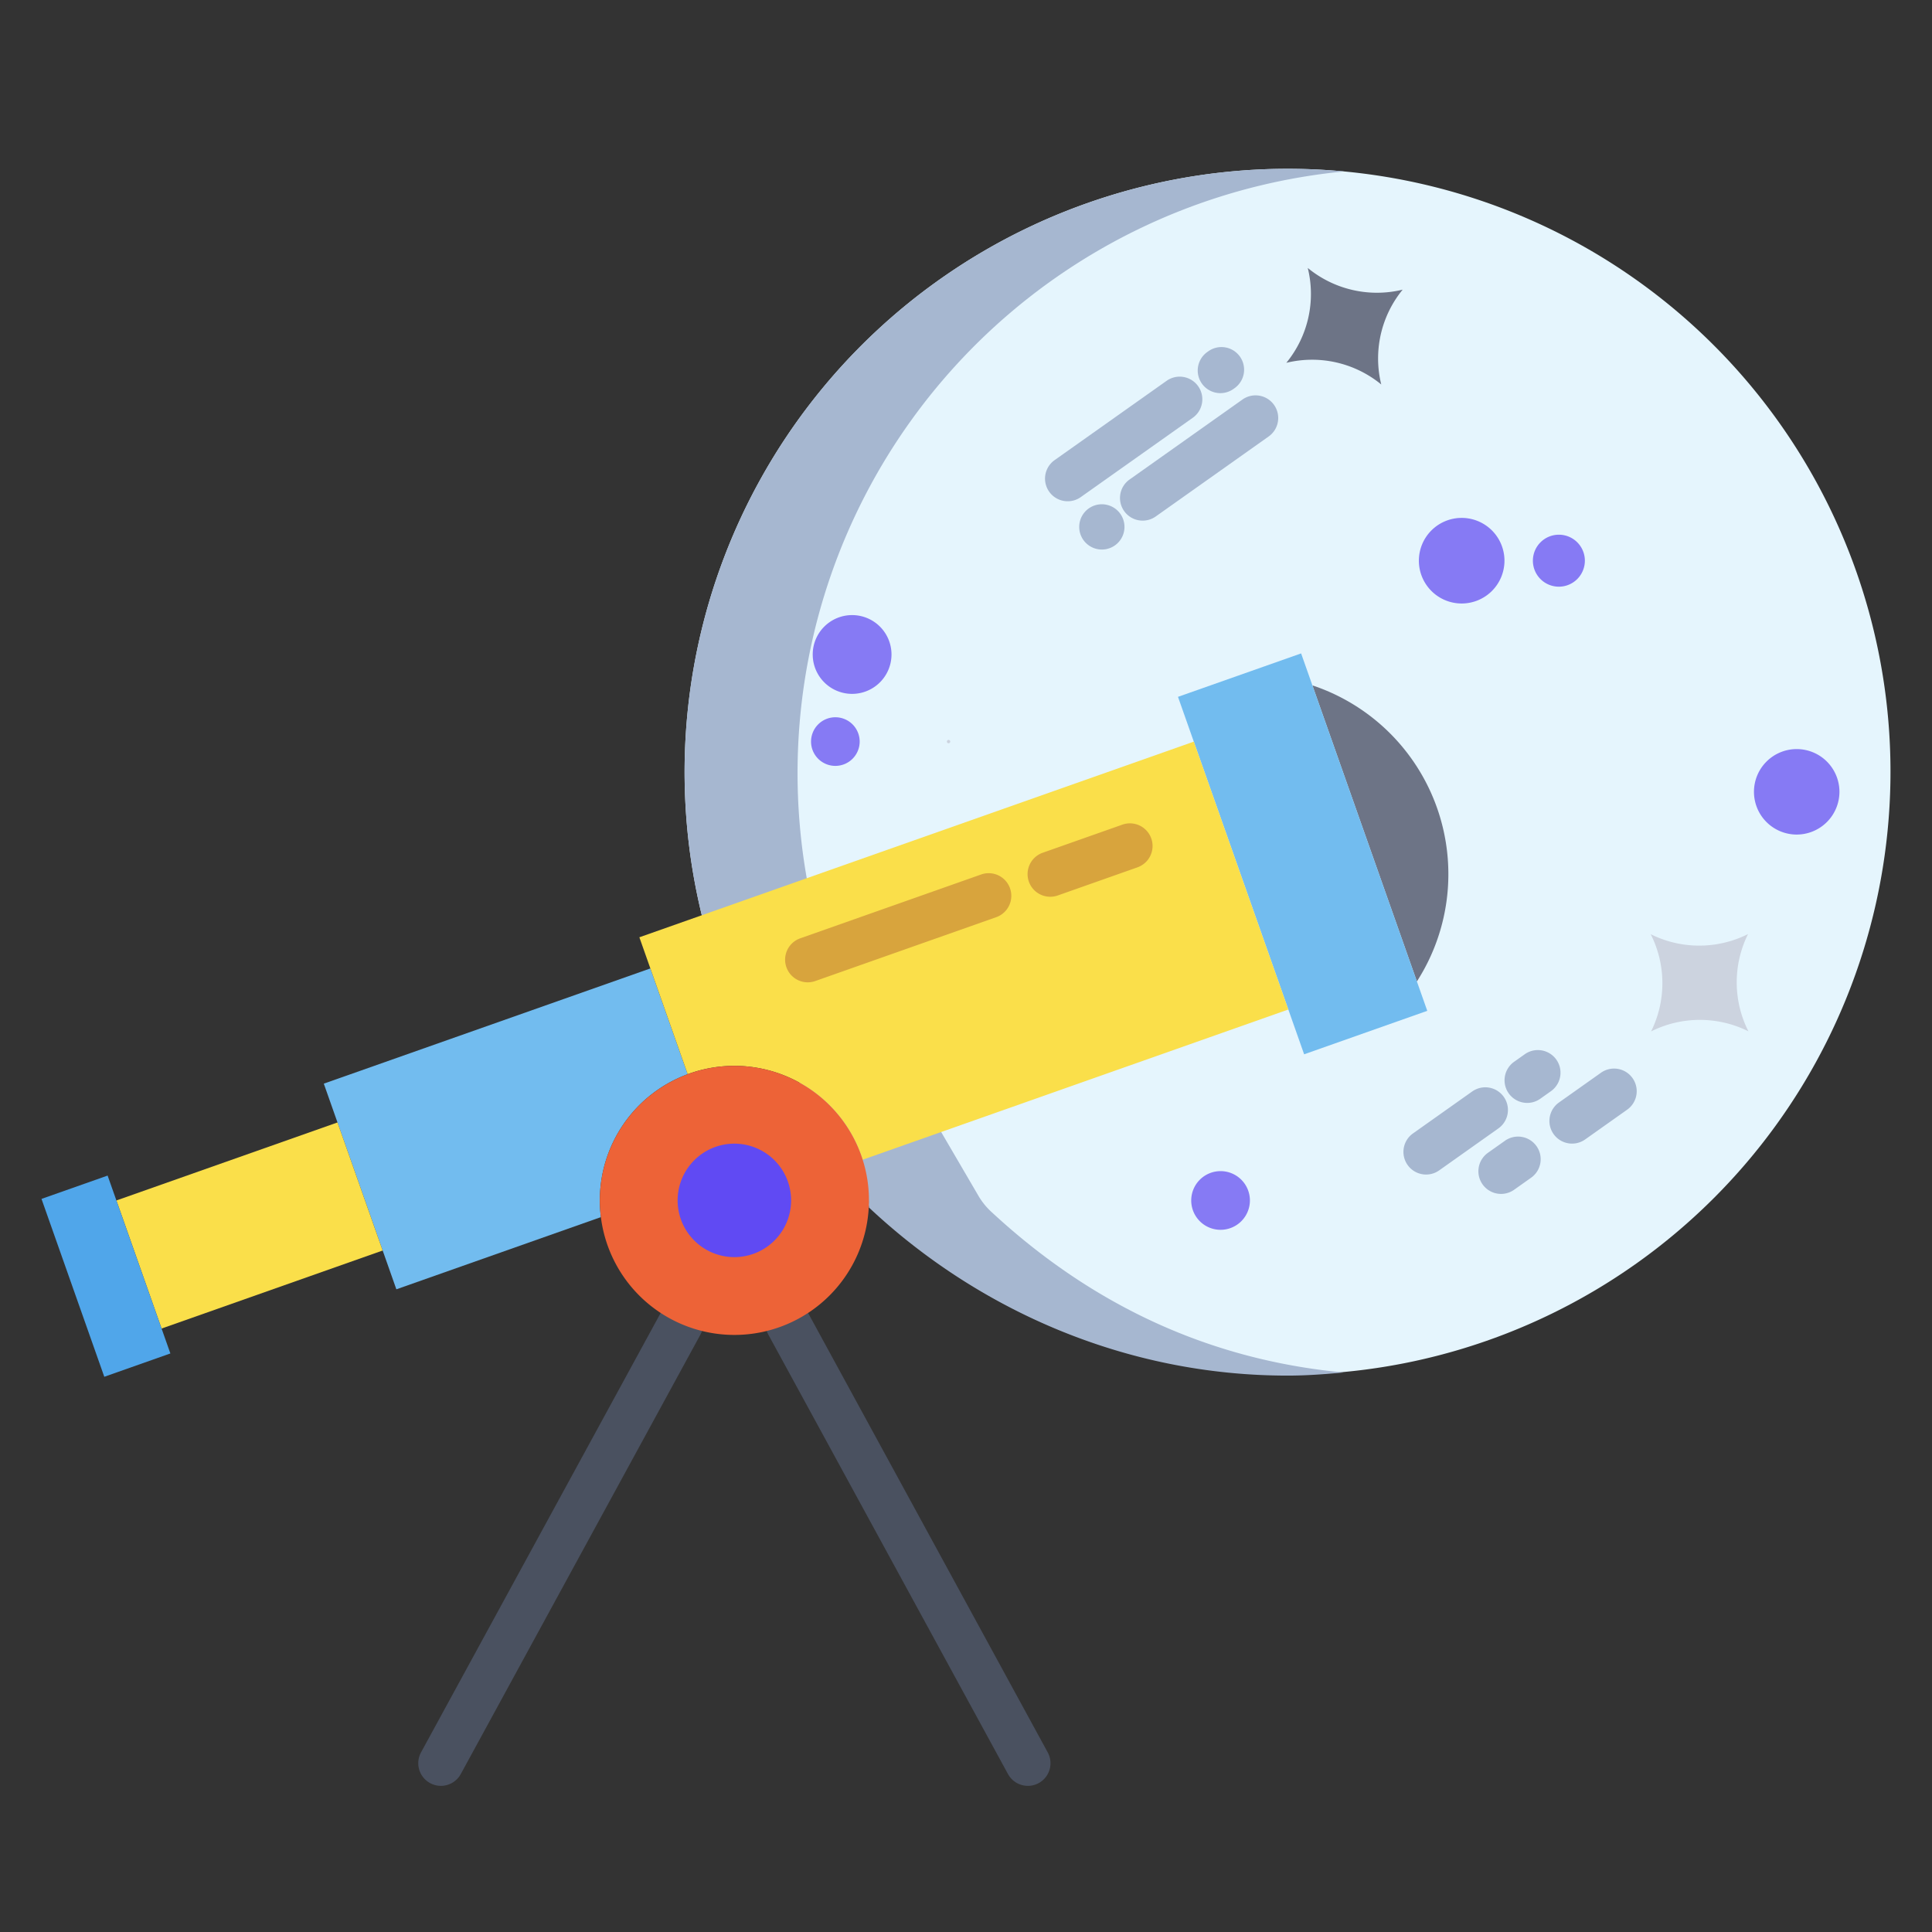 <svg id="Layer_1" height="512" viewBox="0 0 512 512" width="512" xmlns="http://www.w3.org/2000/svg" data-name="Layer 1"><rect x="0" y="0" width="512" height="512" fill="#333333" stroke="none"/><path d="m341.22 44.73a159.9 159.9 0 0 0 -155.23 197.82l44.29 75.56c0 .47-.01.93-.03 1.39h.03a159.781 159.781 0 1 0 110.94-274.77zm-119.84 152.24a.445.445 0 1 1 .44-.44.437.437 0 0 1 -.44.44z" fill="#e5f5fd"/><path d="m259.3 316.911-43.45-74.361a160.19 160.19 0 0 1 140.334-197.114c-4.939-.46-9.922-.706-14.982-.706a159.887 159.887 0 0 0 -155.216 197.82l44.292 75.81c0 .47-.008.64-.028 1.64h.03c28.74 27 67.84 44.55 110.94 44.55 5.054 0 9.91-.371 14.845-.83-36.681-3.419-67.624-18.678-93.436-42.652a18.23 18.23 0 0 1 -1.753-1.88 18.174 18.174 0 0 1 -1.576-2.277z" fill="#a6b7d0"/><path d="m182.24 284.67-9.89-28.03-.3.11-86.24 30.43 19.23 54.5 54.2-19.13a34.259 34.259 0 0 1 -.28-4.44 35.66 35.66 0 0 1 23.28-33.44z" fill="#72bcef"/><path d="m89.44 297.46 11.97 33.94-58.28 20.57-.31.11-11.97-33.94.3-.11z" fill="#fadf4a"/><path d="m28.52 311.54-17.52 6.18 16.64 47.14 17.51-6.18z" fill="#50a6ea"/><path d="m463.25 247.54a28.744 28.744 0 0 0 .1 25.77 28.848 28.848 0 0 0 -25.8.03 28.744 28.744 0 0 0 -.1-25.77 28.848 28.848 0 0 0 25.8-.03z" fill="#ccd3df"/><path d="m321.69 318.14a1.775 1.775 0 0 0 3.55 0" fill="#00aeef"/><path d="m364.9 77.58a28.842 28.842 0 0 0 6.82-.82 28.781 28.781 0 0 0 -6.51 18.23 28.448 28.448 0 0 0 .84 6.9 28.9 28.9 0 0 0 -25.16-5.74 28.77 28.77 0 0 0 5.68-25.14 28.884 28.884 0 0 0 18.33 6.57z" fill="#6d7486"/><path d="m476.14 204.51a5.33 5.33 0 1 1 -5.32 5.33 5.328 5.328 0 0 1 5.32-5.33z" fill="#ccd3df"/><path d="m383.83 231.63a52.526 52.526 0 0 1 -8.34 28.46l-27.69-78.46a52.713 52.713 0 0 1 36.03 50z" fill="#6d7486"/><path d="m344.81 173.16-32.63 11.51 33.43 94.73 32.63-11.52z" fill="#72bcef"/><path d="m316.37 196.54-146.93 51.85 12.8 36.28a35.693 35.693 0 0 1 46.38 22.67l112.8-39.81z" fill="#fadf4a"/><path d="m250.94 196.53a.444.444 0 0 0 .44.44.445.445 0 0 0 0-.89.446.446 0 0 0 -.44.45z" fill="#ccd3df"/><path d="m278.328 237.648a6 6 0 0 1 -2-11.66l21.111-7.45a6 6 0 1 1 4 11.316l-21.112 7.451a5.993 5.993 0 0 1 -1.999.343z" fill="#d8a43d"/><path d="m214.068 260.326a6 6 0 0 1 -2-11.659l47.944-16.92a6 6 0 1 1 3.994 11.316l-47.944 16.92a5.993 5.993 0 0 1 -1.994.343z" fill="#d8a43d"/><path d="m272.4 473.269a6 6 0 0 1 -5.273-3.128l-63.456-116.351a6 6 0 1 1 10.535-5.745l63.452 116.355a6 6 0 0 1 -5.262 8.873z" fill="#4a5160"/><path d="m116.842 473.269a6 6 0 0 1 -5.263-8.873l63.521-116.48a6 6 0 0 1 10.535 5.745l-63.525 116.48a6 6 0 0 1 -5.268 3.128z" fill="#4a5160"/><path d="m225.818 183.884a10.439 10.439 0 1 1 10.439-10.438 10.449 10.449 0 0 1 -10.439 10.438z" fill="#867af4"/><path d="m476.145 221.167a11.326 11.326 0 1 1 11.326-11.326 11.339 11.339 0 0 1 -11.326 11.326z" fill="#867af4"/><path d="m387.377 159.933a11.342 11.342 0 1 1 11.323-11.342 11.347 11.347 0 0 1 -11.323 11.342z" fill="#867af4"/><path d="m323.464 325.913a7.776 7.776 0 1 1 7.775-7.775 7.785 7.785 0 0 1 -7.775 7.775z" fill="#867af4"/><path d="m221.381 202.969a6.444 6.444 0 1 1 6.443-6.444 6.45 6.45 0 0 1 -6.443 6.444z" fill="#867af4"/><path d="m413.119 155.478a6.888 6.888 0 1 1 6.888-6.887 6.9 6.9 0 0 1 -6.888 6.887z" fill="#867af4"/><g fill="#a6b7d0"><path d="m282.954 132.84a6 6 0 0 1 -3.473-10.9l29.619-20.975a6 6 0 1 1 6.935 9.792l-29.617 20.978a5.973 5.973 0 0 1 -3.464 1.105z"/><path d="m323.409 104.185a6 6 0 0 1 -3.484-10.885l.237-.169a6 6 0 1 1 6.959 9.775l-.237.169a5.968 5.968 0 0 1 -3.475 1.11z"/><path d="m292 145.633a6 6 0 0 1 -3.493-10.876l.03-.021a6 6 0 1 1 3.463 10.9z"/><path d="m302.82 137.974a6 6 0 0 1 -3.472-10.9l29.885-21.169a6 6 0 1 1 6.936 9.792l-29.886 21.173a5.969 5.969 0 0 1 -3.463 1.104z"/><path d="m377.936 311.264a6 6 0 0 1 -3.473-10.9l15.628-11.07a6 6 0 1 1 6.935 9.792l-15.626 11.074a5.966 5.966 0 0 1 -3.464 1.104z"/><path d="m404.732 292.283a6 6 0 0 1 -3.472-10.9l2.821-2a6 6 0 0 1 6.936 9.793l-2.822 2a5.967 5.967 0 0 1 -3.463 1.107z"/><path d="m397.8 316.4a6 6 0 0 1 -3.473-10.9l4.44-3.145a6 6 0 1 1 6.935 9.792l-4.439 3.145a5.972 5.972 0 0 1 -3.463 1.108z"/><path d="m416.622 303.068a6 6 0 0 1 -3.474-10.9l11.067-7.838a6 6 0 1 1 6.935 9.792l-11.064 7.838a5.976 5.976 0 0 1 -3.464 1.108z"/></g><path d="m228.62 307.34a35.428 35.428 0 0 1 1.66 10.77c0 .47-.01.93-.03 1.39a35.657 35.657 0 0 1 -71.01 3.05 34.259 34.259 0 0 1 -.28-4.44 35.665 35.665 0 0 1 69.66-10.77z" fill="#ed6337"/><path d="m194.62 303.08a15.035 15.035 0 1 1 -15.04 15.03 15.031 15.031 0 0 1 15.04-15.03z" fill="#604af3"/></svg>